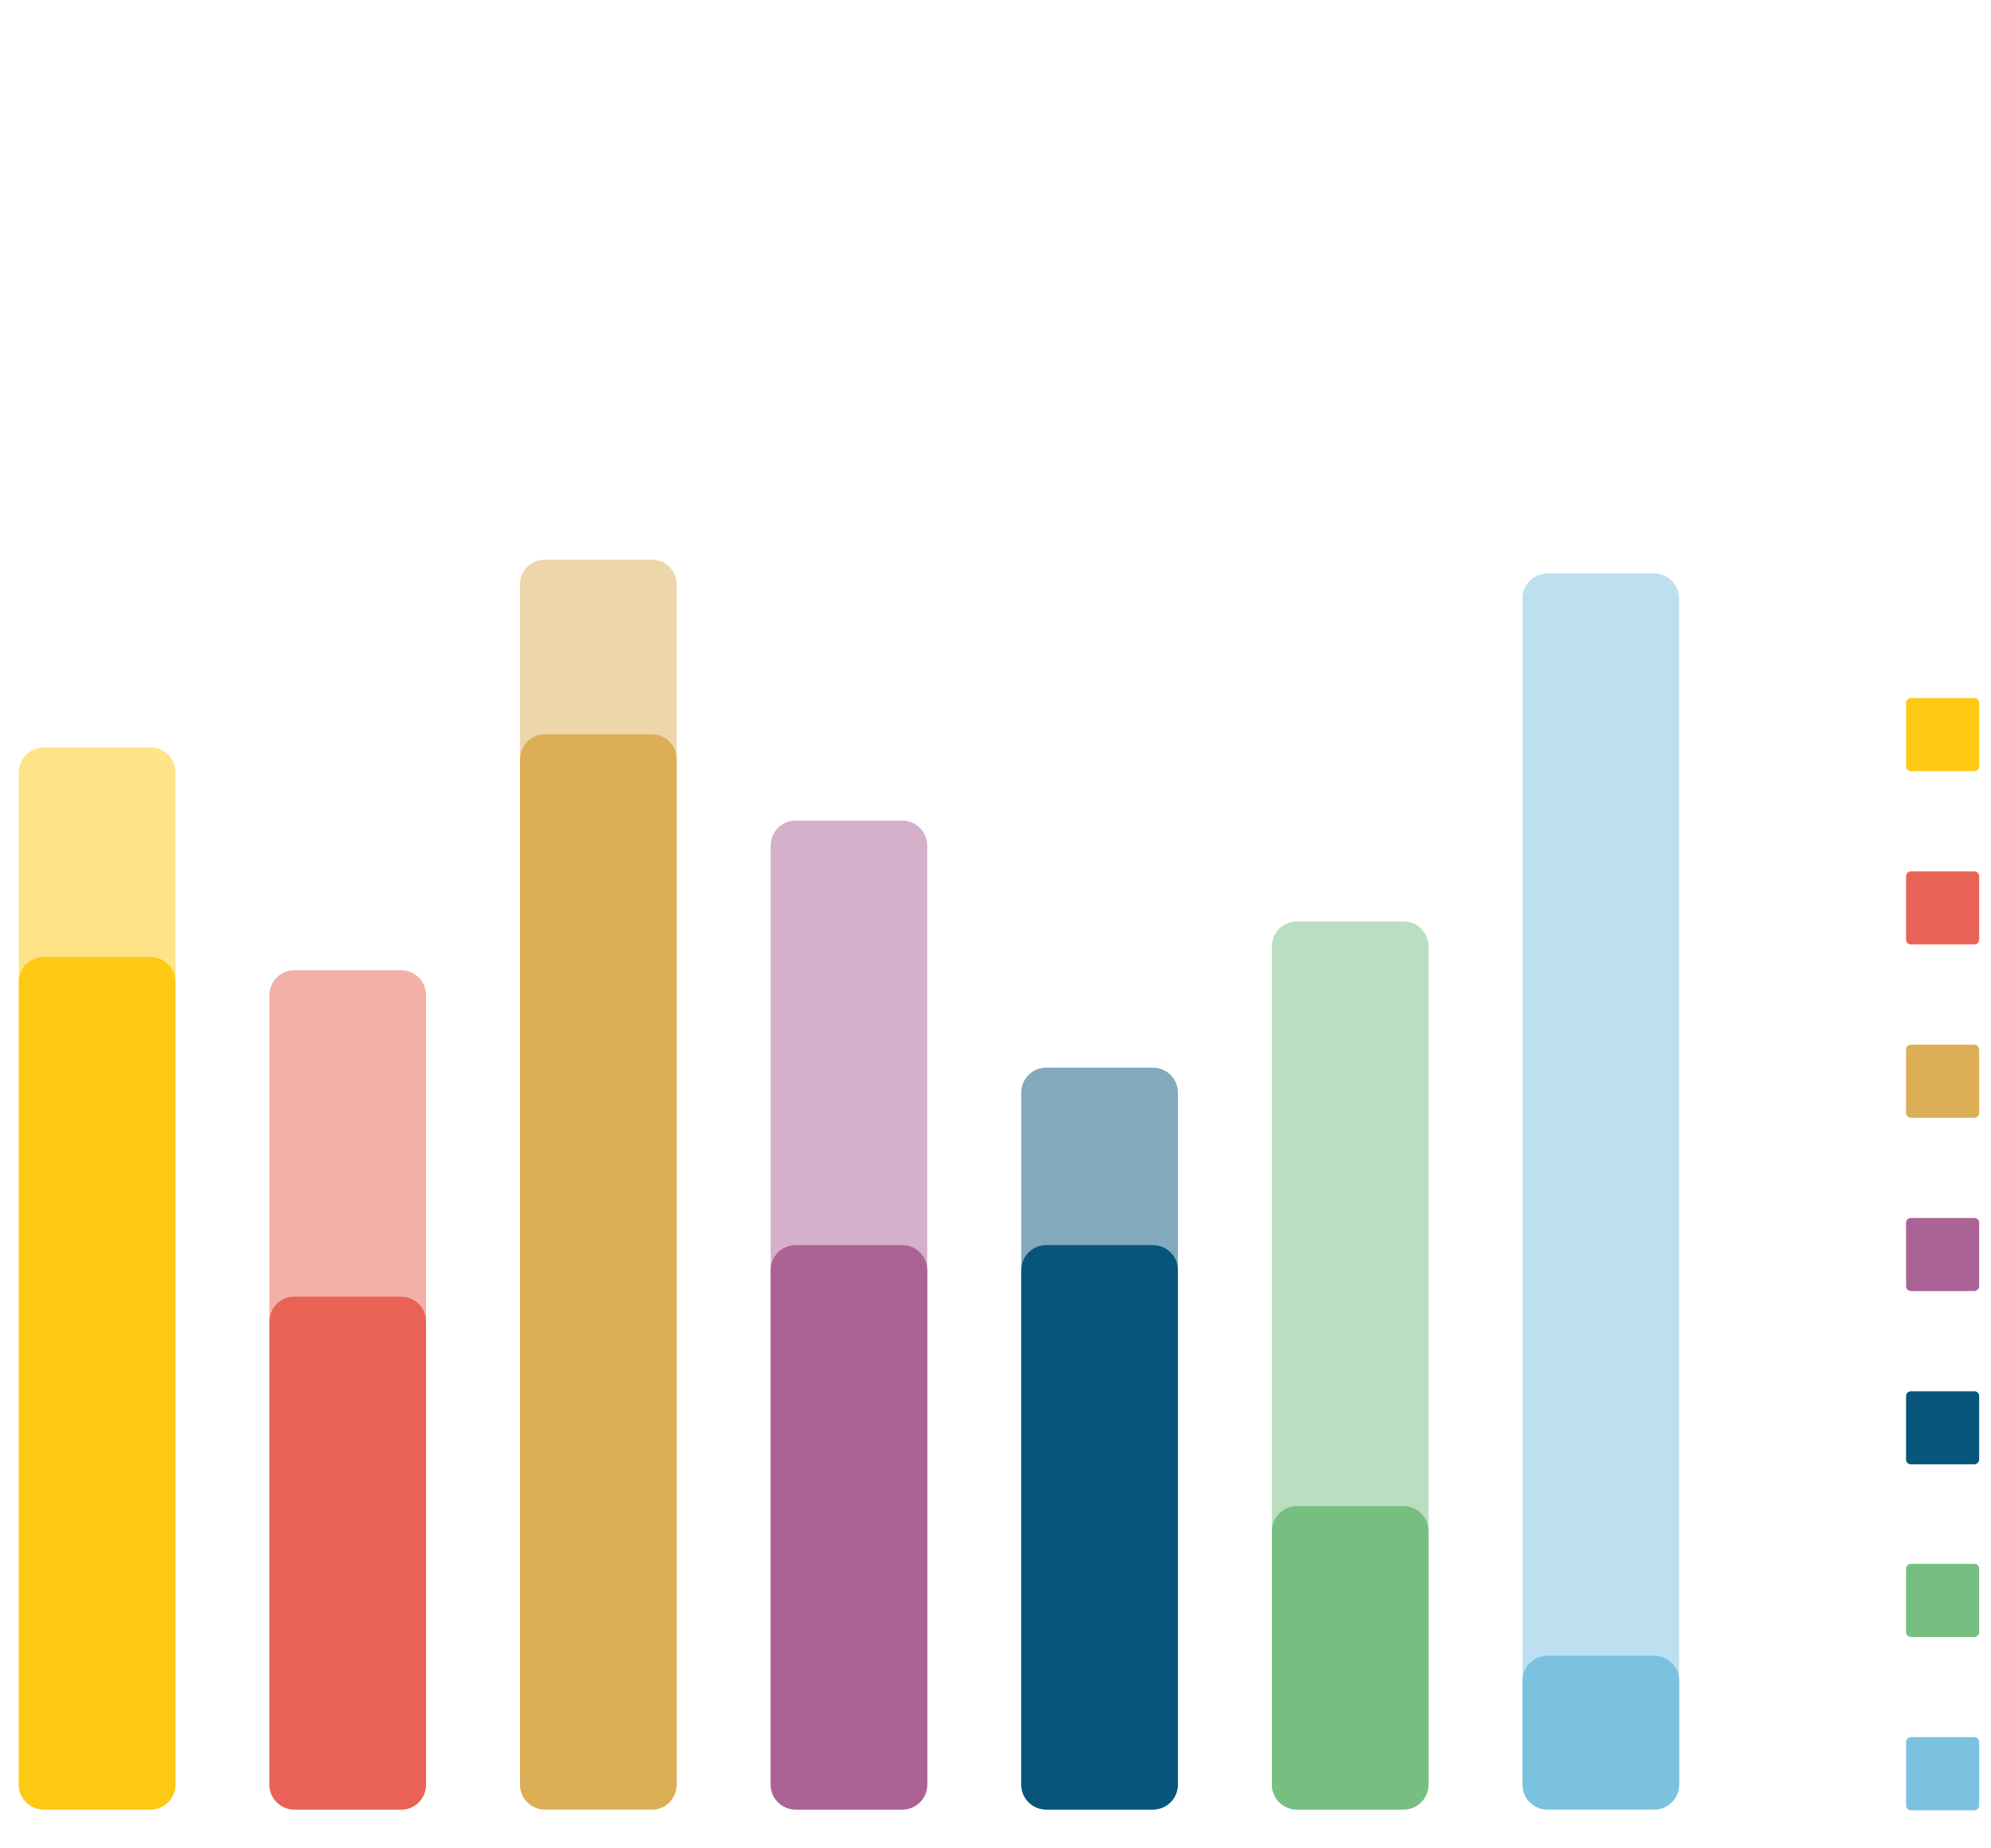 <?xml version="1.0" encoding="utf-8"?>
<!-- Generator: Adobe Illustrator 18.1.0, SVG Export Plug-In . SVG Version: 6.00 Build 0)  -->
<!DOCTYPE svg PUBLIC "-//W3C//DTD SVG 1.1//EN" "http://www.w3.org/Graphics/SVG/1.1/DTD/svg11.dtd">
<svg version="1.1" xmlns="http://www.w3.org/2000/svg" xmlns:xlink="http://www.w3.org/1999/xlink" x="0px" y="0px" width="286px"
	 height="265.5px" viewBox="0 0 286 265.5" enable-background="new 0 0 286 265.5" xml:space="preserve">
<g id="Layer_1">
	<path opacity="0.5" fill="#FEC913" d="M21.6,260H6.3c-2,0-3.6-1.6-3.6-3.6V111c0-2,1.6-3.6,3.6-3.6h15.3c2,0,3.6,1.6,3.6,3.6v145.4
		C25.2,258.4,23.6,260,21.6,260z"/>
	<path opacity="0.5" fill="#E96255" d="M57.7,260H42.3c-2,0-3.6-1.6-3.6-3.6V143c0-2,1.6-3.6,3.6-3.6h15.3c2,0,3.6,1.6,3.6,3.6
		v113.4C61.2,258.4,59.6,260,57.7,260z"/>
	<path opacity="0.5" fill="#DCAF57" d="M93.7,260H78.3c-2,0-3.6-1.6-3.6-3.6V84c0-2,1.6-3.6,3.6-3.6h15.3c2,0,3.6,1.6,3.6,3.6v172.4
		C97.2,258.4,95.6,260,93.7,260z"/>
	<path opacity="0.5" fill="#AB6396" d="M129.6,260h-15.3c-2,0-3.6-1.6-3.6-3.6V121.5c0-2,1.6-3.6,3.6-3.6h15.3c2,0,3.6,1.6,3.6,3.6
		v134.9C133.2,258.4,131.6,260,129.6,260z"/>
	<path opacity="0.5" fill="#07557A" d="M165.6,260h-15.3c-2,0-3.6-1.6-3.6-3.6V157c0-2,1.6-3.6,3.6-3.6h15.3c2,0,3.6,1.6,3.6,3.6
		v99.4C169.2,258.4,167.6,260,165.6,260z"/>
	<path opacity="0.5" fill="#76BF81" d="M201.6,260h-15.3c-2,0-3.6-1.6-3.6-3.6V136c0-2,1.6-3.6,3.6-3.6h15.3c2,0,3.6,1.6,3.6,3.6
		v120.4C205.2,258.4,203.6,260,201.6,260z"/>
	<path opacity="0.5" fill="#7BC2E0" d="M237.6,260h-15.3c-2,0-3.6-1.6-3.6-3.6V86c0-2,1.6-3.6,3.6-3.6h15.3c2,0,3.6,1.6,3.6,3.6
		v170.4C241.2,258.4,239.6,260,237.6,260z"/>
	<path fill="#FEC913" d="M21.6,260H6.3c-2,0-3.6-1.6-3.6-3.6V141.1c0-2,1.6-3.6,3.6-3.6h15.3c2,0,3.6,1.6,3.6,3.6v115.3
		C25.2,258.4,23.6,260,21.6,260z"/>
	<path fill="#E96255" d="M57.7,260H42.3c-2,0-3.6-1.6-3.6-3.6v-66.5c0-2,1.6-3.6,3.6-3.6h15.3c2,0,3.6,1.6,3.6,3.6v66.5
		C61.2,258.4,59.6,260,57.7,260z"/>
	<path fill="#DCAF57" d="M93.7,260H78.3c-2,0-3.6-1.6-3.6-3.6V109.1c0-2,1.6-3.6,3.6-3.6h15.3c2,0,3.6,1.6,3.6,3.6v147.3
		C97.2,258.4,95.6,260,93.7,260z"/>
	<path fill="#AB6396" d="M129.6,260h-15.3c-2,0-3.6-1.6-3.6-3.6v-73.9c0-2,1.6-3.6,3.6-3.6h15.3c2,0,3.6,1.6,3.6,3.6v73.9
		C133.2,258.4,131.6,260,129.6,260z"/>
	<path fill="#07557A" d="M165.6,260h-15.3c-2,0-3.6-1.6-3.6-3.6v-73.9c0-2,1.6-3.6,3.6-3.6h15.3c2,0,3.6,1.6,3.6,3.6v73.9
		C169.2,258.4,167.6,260,165.6,260z"/>
	<path fill="#76BF81" d="M201.6,260h-15.3c-2,0-3.6-1.6-3.6-3.6V220c0-2,1.6-3.6,3.6-3.6h15.3c2,0,3.6,1.6,3.6,3.6v36.4
		C205.2,258.4,203.6,260,201.6,260z"/>
	<path fill="#7BC2E0" d="M237.6,260h-15.3c-2,0-3.6-1.6-3.6-3.6v-14.9c0-2,1.6-3.6,3.6-3.6h15.3c2,0,3.6,1.6,3.6,3.6v14.9
		C241.2,258.4,239.6,260,237.6,260z"/>
	<path fill="#7BC2E0" d="M283.6,260.1h-9.1c-0.4,0-0.7-0.3-0.7-0.7v-9.1c0-0.4,0.3-0.7,0.7-0.7h9.1c0.4,0,0.7,0.3,0.7,0.7v9.1
		C284.3,259.8,284,260.1,283.6,260.1z"/>
	<path fill="#76BF81" d="M283.6,235.2h-9.1c-0.4,0-0.7-0.3-0.7-0.7v-9.1c0-0.4,0.3-0.7,0.7-0.7h9.1c0.4,0,0.7,0.3,0.7,0.7v9.1
		C284.3,234.9,284,235.2,283.6,235.2z"/>
	<path fill="#07557A" d="M283.6,210.4h-9.1c-0.4,0-0.7-0.3-0.7-0.7v-9.1c0-0.4,0.3-0.7,0.7-0.7h9.1c0.4,0,0.7,0.3,0.7,0.7v9.1
		C284.3,210,284,210.4,283.6,210.4z"/>
	<path fill="#AB6396" d="M283.6,185.5h-9.1c-0.4,0-0.7-0.3-0.7-0.7v-9.1c0-0.4,0.3-0.7,0.7-0.7h9.1c0.4,0,0.7,0.3,0.7,0.7v9.1
		C284.3,185.1,284,185.5,283.6,185.5z"/>
	<path fill="#DCAF57" d="M283.6,160.6h-9.1c-0.4,0-0.7-0.3-0.7-0.7v-9.1c0-0.4,0.3-0.7,0.7-0.7h9.1c0.4,0,0.7,0.3,0.7,0.7v9.1
		C284.3,160.3,284,160.6,283.6,160.6z"/>
	<path fill="#E96255" d="M283.6,135.7h-9.1c-0.4,0-0.7-0.3-0.7-0.7v-9.1c0-0.4,0.3-0.7,0.7-0.7h9.1c0.4,0,0.7,0.3,0.7,0.7v9.1
		C284.3,135.4,284,135.7,283.6,135.7z"/>
	<path fill="#FEC913" d="M283.6,110.8h-9.1c-0.4,0-0.7-0.3-0.7-0.7V101c0-0.4,0.3-0.7,0.7-0.7h9.1c0.4,0,0.7,0.3,0.7,0.7v9.1
		C284.3,110.5,284,110.8,283.6,110.8z"/>
</g>
<g id="Layer_2">
</g>
</svg>
